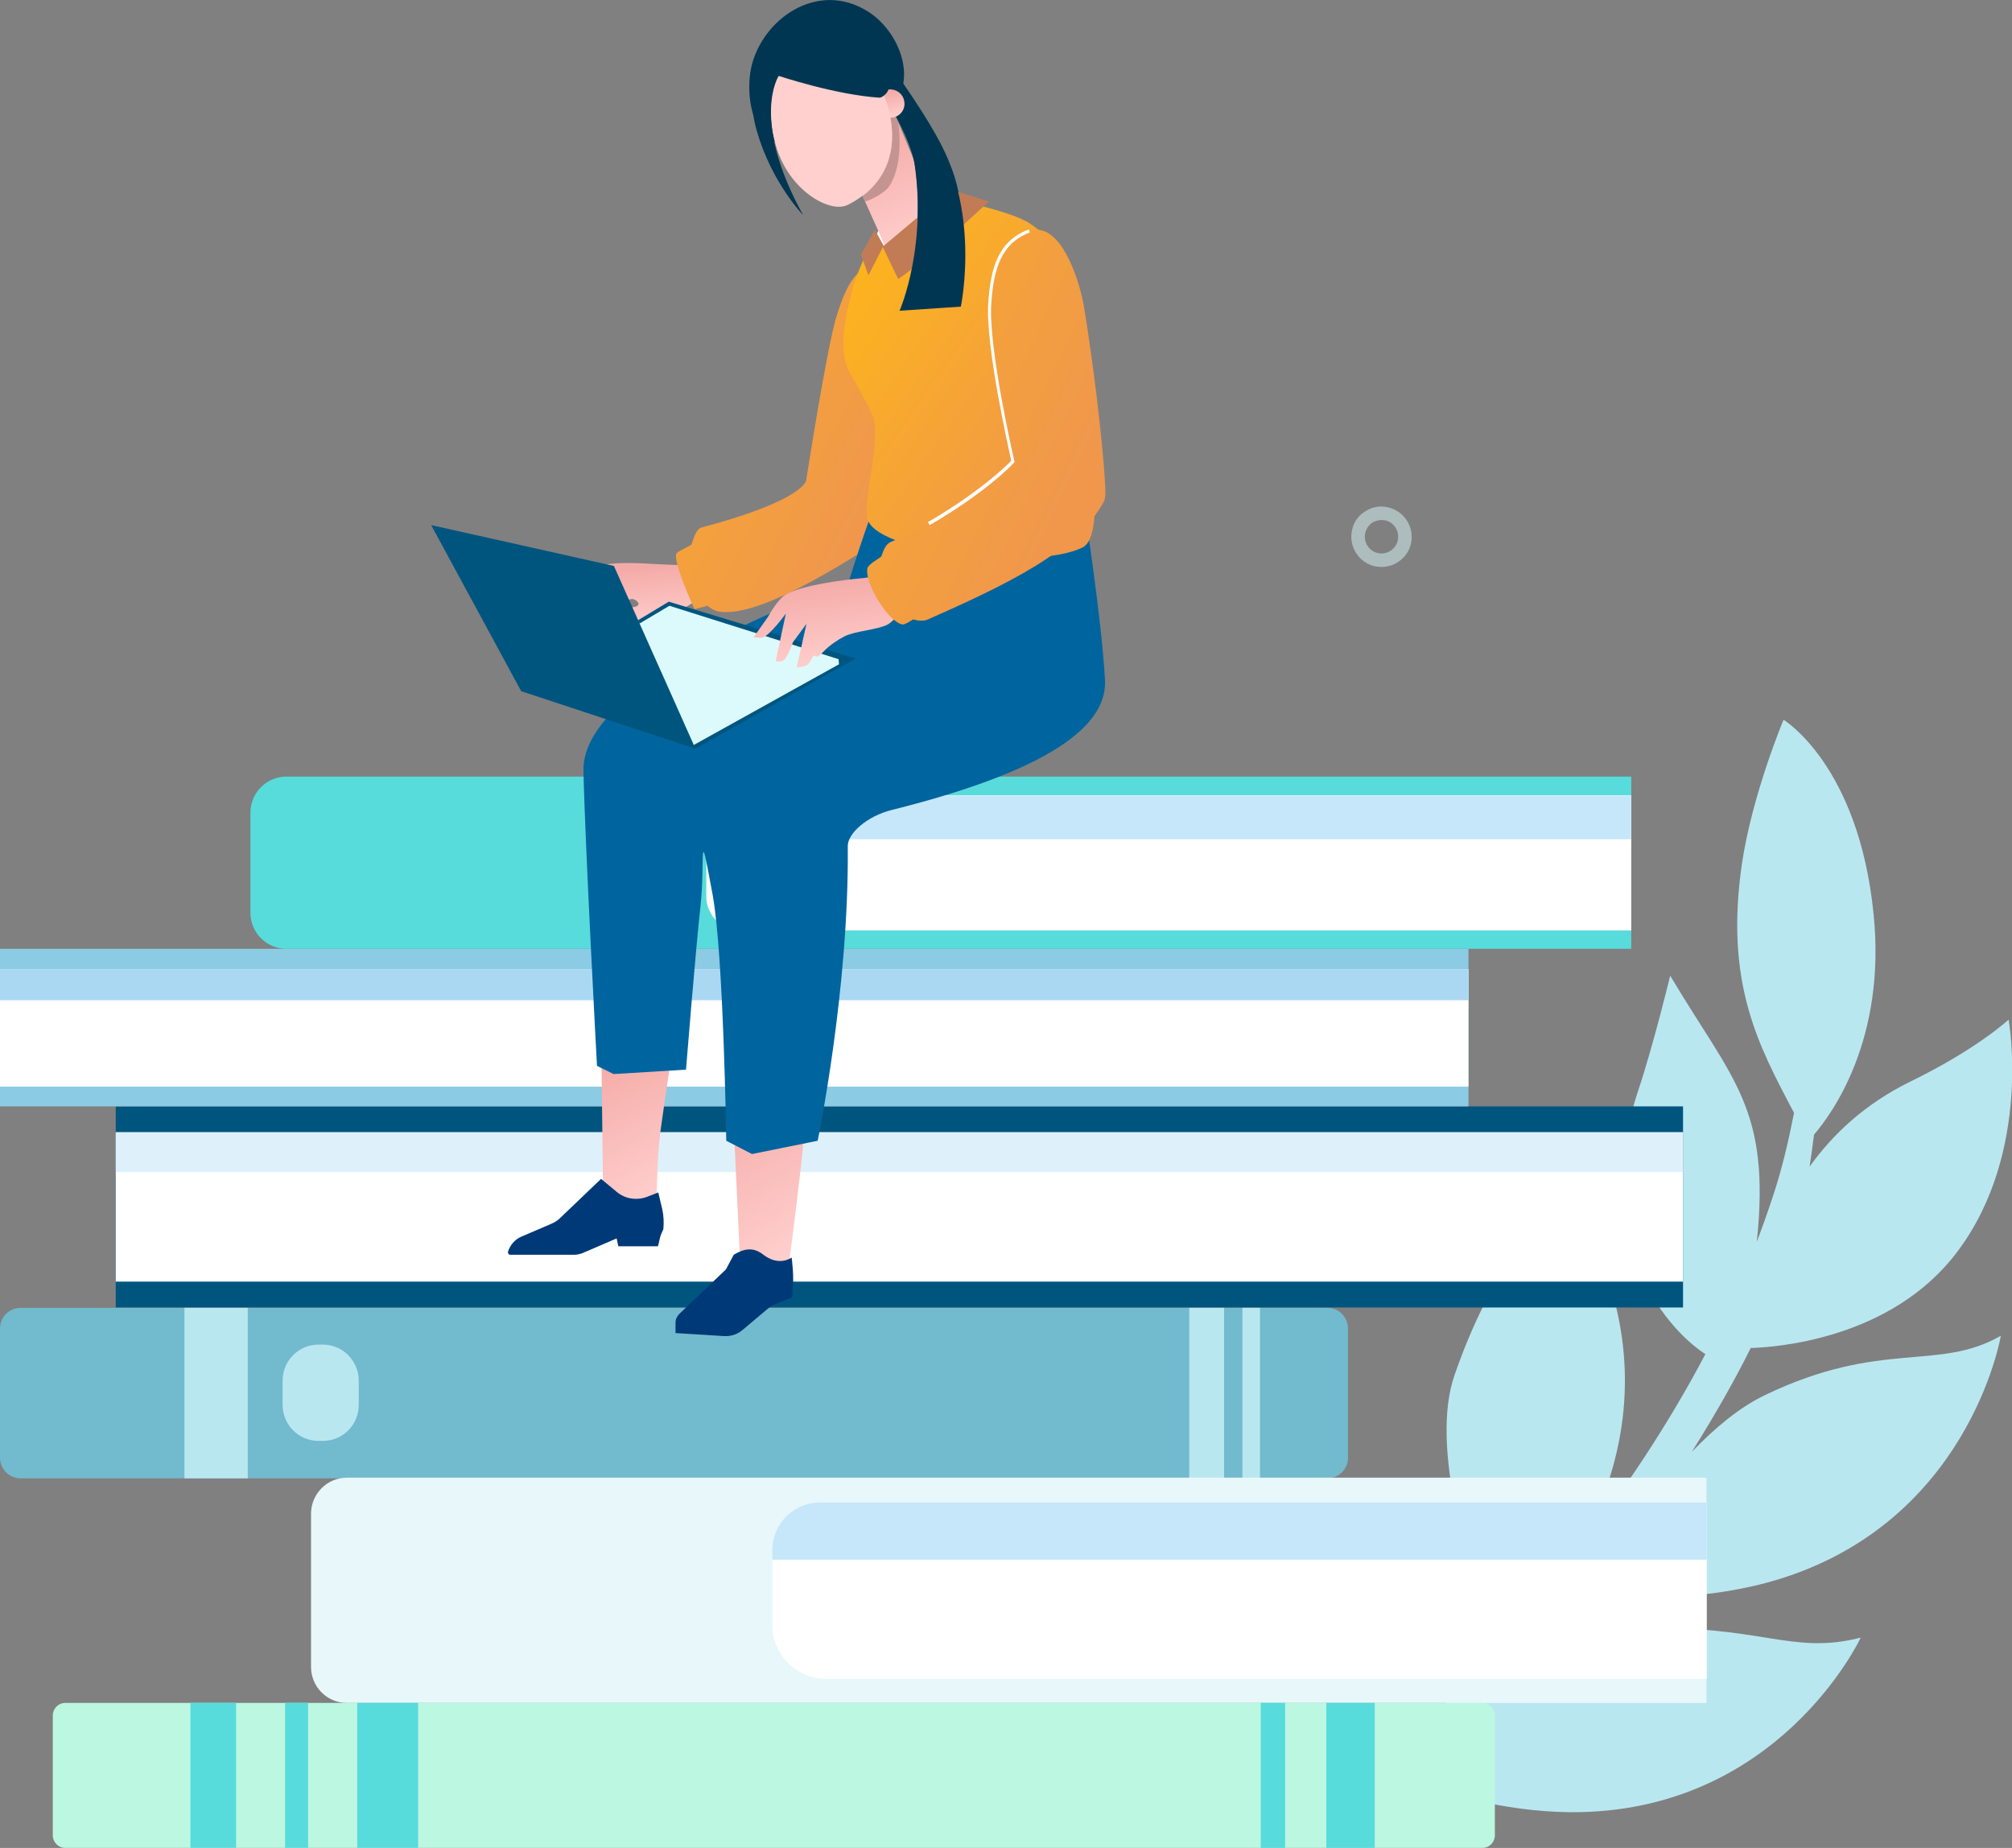 <svg width="196" height="180" viewBox="0 0 196 180" fill="none" xmlns="http://www.w3.org/2000/svg">
<rect x="0" y="0" width="196" height="180" fill="#808080" stroke="none"/>
<g clip-path="url(#clip0)">
<path d="M172.065 154.177C191.78 148.873 194.912 130.11 194.912 130.11C188.813 133.624 183.307 130.442 171.966 135.878C169.46 137.072 167.087 139.061 164.812 141.414C167.12 137.735 168.999 134.42 170.548 131.304C172.691 131.237 184.231 130.574 190.725 121.856C197.979 112.144 195.671 99.315 195.671 99.315C195.671 99.315 192.638 102.166 186.044 105.381C181.725 107.503 178.56 110.453 176.285 113.635C176.45 112.574 176.582 111.547 176.714 110.519C178.428 108.53 183.769 101.271 182.516 89.038C181.066 74.519 173.746 70.11 173.746 70.11C173.746 70.11 170.713 77.304 169.691 84.132C168.01 95.735 171.241 101.735 174.768 108.398C174.241 111.083 173.582 113.967 172.625 116.784C172.164 118.177 171.669 119.569 171.142 120.961C172.494 107.934 168.801 105.282 162.702 95.038C162.702 95.038 161.086 101.735 159.603 106.177C154.888 120.298 161.944 129.182 166.131 131.9C162.57 138.663 158.317 145.028 153.8 150.928C154.526 149.602 155.251 148.144 155.844 146.619C163.559 127.624 150.569 113.768 150.569 113.768C149.679 120.795 145.657 122.519 141.701 133.923C139.294 140.851 142.986 152.221 145.393 160.972C140.843 166.044 136.261 170.619 132.008 174.497C132.799 175.094 133.59 175.757 134.382 176.353C135.503 175.359 136.558 174.398 137.613 173.469C140.646 174.663 146.283 176.42 152.844 176.519C173.252 176.718 181.263 159.514 181.263 159.514C174.439 161.271 171.373 158.155 159.339 158.652C156.207 158.784 152.745 160.276 149.218 162.365C151.591 159.878 153.668 157.525 155.482 155.204C158.383 155.602 164.944 156.066 172.065 154.177Z" fill="#B9E7F0"/>
<path d="M163.954 107.767H11.275V127.358H163.954V107.767Z" fill="#00557F"/>
<path d="M163.954 110.285H11.275V124.838H163.954V110.285Z" fill="white"/>
<path opacity="0.56" d="M163.954 110.285H11.275V114.164H163.954V110.285Z" fill="#C5E7F9"/>
<path d="M129.304 143.999H2.011C0.89 143.999 0 143.104 0 141.977V129.414C0 128.287 0.89 127.392 2.011 127.392H129.304C130.425 127.392 131.315 128.287 131.315 129.414V141.977C131.348 143.071 130.425 143.999 129.304 143.999Z" fill="#72BACE"/>
<path d="M24.134 127.392H17.969V143.999H24.134V127.392Z" fill="#B9E7F0"/>
<path d="M119.247 127.392H115.852V143.999H119.247V127.392Z" fill="#B9E7F0"/>
<path d="M122.744 127.392H121.029V143.999H122.744V127.392Z" fill="#B9E7F0"/>
<path d="M31.453 140.353H31.024C29.079 140.353 27.529 138.762 27.529 136.839V134.485C27.529 132.53 29.112 130.972 31.024 130.972H31.453C33.398 130.972 34.947 132.563 34.947 134.485V136.839C34.947 138.795 33.398 140.353 31.453 140.353Z" fill="#B9E7F0"/>
<path d="M143.052 92.42H0V107.768H143.052V92.42Z" fill="#8BCBE3"/>
<path d="M143.052 94.409H0V105.846H143.052V94.409Z" fill="white"/>
<path d="M143.052 94.409H0V97.426H143.052V94.409Z" fill="#AAD8F3"/>
<path d="M166.262 165.878H33.794C31.881 165.878 30.299 164.32 30.299 162.365V147.447C30.299 145.525 31.848 143.934 33.794 143.934H166.23V165.878H166.262Z" fill="#E8F7FA"/>
<path d="M166.263 163.525H80.445C77.577 163.525 75.236 161.171 75.236 158.287V151.591C75.236 148.707 77.577 146.354 80.445 146.354H166.263V163.525Z" fill="white"/>
<path d="M166.197 151.923H75.269C75.236 151.923 75.236 151.889 75.236 151.889V150.994C75.236 148.442 77.313 146.354 79.852 146.354H166.23C166.263 146.354 166.263 146.387 166.263 146.387V151.856C166.263 151.889 166.23 151.923 166.197 151.923Z" fill="#C5E7F9"/>
<path d="M158.91 92.42H27.891C25.979 92.42 24.396 90.862 24.396 88.906V79.16C24.396 77.238 25.946 75.647 27.891 75.647H158.91V92.42Z" fill="#58DBDB"/>
<path d="M158.909 90.63H72.102C70.288 90.63 68.805 89.138 68.805 87.315V80.785C68.805 78.961 70.288 77.47 72.102 77.47H158.909V90.63Z" fill="white"/>
<path d="M158.909 81.745H68.838V80.883C68.838 79.027 70.355 77.502 72.201 77.502H158.909V81.745Z" fill="#C5E7F9"/>
<path d="M6.362 179.998H144.403C145.096 179.998 145.623 179.434 145.623 178.771V167.103C145.623 166.406 145.063 165.876 144.403 165.876H6.362C5.67 165.876 5.143 166.44 5.143 167.103V178.771C5.143 179.434 5.67 179.998 6.362 179.998Z" fill="#BCF7E2"/>
<path d="M129.205 179.989H133.92V165.868H129.205V179.989Z" fill="#58DBDB"/>
<path d="M122.816 179.989H125.189V165.868H122.816V179.989Z" fill="#58DBDB"/>
<path d="M34.798 179.988H40.732V165.867H34.798V179.988Z" fill="#58DBDB"/>
<path d="M27.774 179.988H30.016V165.867H27.774V179.988Z" fill="#58DBDB"/>
<path d="M18.551 179.988H23.002V165.867H18.551V179.988Z" fill="#58DBDB"/>
<path d="M68.674 56.587C68.345 54.863 66.894 55.095 64.949 54.995C63.037 54.929 59.707 54.564 57.926 55.261C57.036 55.592 55.619 57.946 55.586 58.012L54.992 59.371C54.992 59.371 55.586 59.802 55.751 59.47C56.377 58.211 57.333 57.614 57.333 57.614L55.19 59.934C55.19 59.934 55.52 60.299 56.08 60.266C56.542 60.233 57.003 59.703 57.3 59.47C57.828 59.006 58.85 58.012 58.85 58.012L57.267 61.227C57.201 61.327 57.3 61.459 57.399 61.459C57.663 61.459 58.025 61.393 58.223 61.261C58.454 61.095 59.707 59.802 60.004 59.039C60.102 58.841 61.124 58.377 61.553 58.343C61.916 58.31 62.839 59.039 61.487 59.172C61.091 59.205 60.432 59.073 60.036 59.437C59.971 59.504 59.74 59.802 59.938 59.934C60.135 60.067 60.696 60.332 61.157 60.365C61.883 60.432 62.509 60.399 62.773 60.432C64.619 60.631 65.213 59.868 65.872 59.603C68.213 58.542 68.872 57.515 68.674 56.587Z" fill="url(#paint0_linear)"/>
<path d="M81.533 30.663C80.577 33.613 78.533 46.806 78.533 46.806C78.533 46.806 78.335 48.729 68.345 51.381C67.785 51.547 67.587 52.442 67.356 53.038C67.323 53.138 66.202 53.602 65.938 53.867C65.378 54.398 67.653 59.337 67.653 59.337L68.939 59.005C68.939 59.005 69.4 59.469 70.027 59.569C74.346 60.298 83.972 53.668 86.841 51.944C87.335 51.646 86.841 51.381 87.105 50.287C88.819 43.06 87.006 35.635 88.192 28.508C88.357 27.414 86.346 25.558 85.588 25.69C83.478 26.055 82.588 27.381 81.533 30.663Z" fill="url(#paint1_linear)"/>
<path d="M84.564 1.128C87.235 2.818 88.982 6.664 87.564 9.415C86.344 11.769 78.861 13.791 78.3 13.957C73.19 15.249 72.564 9.283 73.19 6.531C74.245 1.89 79.619 -1.988 84.564 1.128Z" fill="#003651"/>
<path d="M93.038 27.68C90.73 28.773 85.818 27.779 84.367 26.818C84.367 26.818 85.224 22.641 85.752 22.177C89.181 19.26 89.115 19.724 94.621 19.558C95.28 19.525 96.368 22.177 96.368 22.177C96.368 22.409 95.049 26.718 93.038 27.68Z" fill="white"/>
<path d="M86.806 10.907L83.542 17.305C83.41 17.338 83.345 17.504 83.377 17.636L85.982 23.437C86.51 24.995 87.235 24.763 88.784 24.233C90.334 23.702 91.521 21.846 90.993 20.288L87.136 11.04C87.103 10.907 86.938 10.841 86.806 10.907Z" fill="url(#paint2_linear)"/>
<path d="M87.268 11.371L87.795 7.857C87.795 7.857 90.268 11.338 91.652 14.023C93.894 18.399 94.29 22.112 92.312 25.791C90.499 29.172 91.718 30.664 91.652 30.664C91.652 30.664 88.916 27.581 89.114 25.393C89.608 19.659 89.411 18.764 89.246 16.94C89.048 14.388 87.268 11.371 87.268 11.371Z" fill="#003651"/>
<path d="M86.675 18.066C88.125 15.746 87.499 11.934 87.499 11.934L87.136 11.072C87.103 10.939 86.938 10.873 86.806 10.906L86.675 11.204C87.4 14.652 86.345 17.337 84.037 19.094L84.268 19.624C84.927 19.458 86.246 18.762 86.675 18.066Z" fill="#C39492"/>
<path d="M88.091 9.88C88.223 10.643 87.695 11.339 86.97 11.438C86.245 11.571 85.552 11.04 85.421 10.278C85.289 9.516 85.816 8.819 86.542 8.72C87.3 8.621 87.992 9.151 88.091 9.88Z" fill="url(#paint3_linear)"/>
<path d="M75.564 14.122C76.85 18.631 80.905 20.818 82.586 19.956C86.081 18.2 87.763 14.851 86.477 10.343C85.191 5.835 81.828 3.481 78.762 4.376C75.696 5.238 74.245 9.614 75.564 14.122Z" fill="#FFD0CE"/>
<path d="M81.597 2.155C85.751 2.752 86.608 8.487 86.542 8.719C86.443 9.117 85.916 9.514 85.685 9.514C81.432 9.249 75.86 7.393 75.86 7.393C75.86 7.393 73.058 11.57 78.234 20.951C78.234 20.951 75.168 17.802 73.717 12.73C71.904 6.299 75.596 1.294 81.597 2.155Z" fill="#003651"/>
<path d="M58.553 99.814L58.751 116.421L61.52 117.813L63.96 116.952C63.96 116.952 63.993 112.808 64.355 110.057C64.751 107.206 65.773 100.41 65.773 100.41L58.553 99.814Z" fill="url(#paint4_linear)"/>
<path d="M71.113 101.803L72.069 122.322L76.784 123.747C76.784 123.747 77.938 114.731 78.202 111.946C78.366 110.189 78.762 101.803 78.762 101.803H71.113Z" fill="url(#paint5_linear)"/>
<path d="M85.619 48.034L105.697 49.924C105.697 49.924 107.313 60.299 107.643 66.233C107.84 70.045 103.851 74.653 86.872 78.896C84.465 79.493 82.553 81.183 82.586 82.443C82.718 96.399 79.652 111.117 79.652 111.117L73.256 112.41L70.75 111.117C70.75 111.117 70.487 93.051 69.432 87.216C68.014 79.493 68.706 83.902 68.245 88.211C67.75 92.686 66.827 104.189 66.827 104.189L59.772 104.62L58.156 103.824C58.156 103.824 57.002 82.509 56.837 75.084C56.607 65.703 82.685 56.653 82.685 56.653C84.07 52.111 85.619 48.034 85.619 48.034Z" fill="#00649F"/>
<path d="M83.082 28.046C83.379 26.72 85.027 23.306 85.027 23.306L85.983 24.035L92.181 19.262C92.181 19.262 98.445 20.521 100.292 21.748C104.874 24.765 104.841 29.836 105.501 33.748C105.765 35.306 107.083 41.405 106.721 47.604C106.622 49.328 106.82 52.676 105.435 53.339C100.885 55.56 86.049 53.936 84.599 50.787C83.84 49.129 85.95 42.897 84.994 40.477C84.5 39.218 83.247 37.229 82.653 36.035C81.466 33.483 82.752 29.472 83.082 28.046Z" fill="url(#paint6_linear)"/>
<path d="M65.773 129.846L70.554 130.145C71.18 130.178 71.84 129.979 72.334 129.548L75.17 127.161L77.181 126.366V125.703C77.412 124.542 77.115 122.487 77.115 122.487C77.115 122.487 75.895 123.449 74.279 122.156C73.356 121.46 72.466 121.625 71.477 122.222L70.719 123.647L66.169 127.99C65.938 128.222 65.806 128.52 65.806 128.852V129.846H65.773Z" fill="#003977"/>
<path d="M83.873 24.796L85.225 22.376L86.082 23.934L84.598 26.818L83.873 24.796Z" fill="#C17C56"/>
<path d="M85.982 24.034L87.499 27.183C89.906 25.592 96.335 19.625 96.335 19.625L92.609 18.465L85.982 24.034Z" fill="#C17C56"/>
<path d="M64.521 117.814L64.125 116.156L63.004 116.587C62.015 116.952 60.894 116.786 60.07 116.09L58.553 114.83L54.531 118.675C54.3 118.907 54.004 119.073 53.707 119.206L50.773 120.465C50.146 120.731 49.685 121.294 49.487 121.924C49.454 122.057 49.553 122.222 49.718 122.222H55.949C56.212 122.222 56.443 122.156 56.674 122.09L60.07 120.631L60.235 121.394H64.092C64.092 121.394 64.224 120.93 64.29 120.565C64.323 120.366 64.62 119.736 64.62 119.736C64.685 119.073 64.653 118.443 64.521 117.814Z" fill="#003977"/>
<path d="M90.203 11.836C95.84 19.361 93.598 29.869 93.598 29.869L87.631 30.267C87.631 30.267 90.532 23.703 88.917 14.886C88.455 12.399 88.422 9.416 90.203 11.836Z" fill="#003651"/>
<path d="M67.751 72.928L59.805 55.127L42.002 51.149L50.772 67.326L67.751 72.928Z" fill="#00557F"/>
<path d="M67.751 72.928L83.346 64.143L65.147 58.607L62.18 60.398L67.751 72.928Z" fill="#00557F"/>
<path d="M67.586 72.564L81.729 64.707L81.696 64.21L65.212 59.006L62.31 60.73L67.586 72.564Z" fill="#DCFAFB"/>
<path d="M74.807 60.101C74.84 60.034 75.763 58.344 76.587 57.88C78.268 56.985 82.06 56.487 83.972 56.322C85.917 56.156 89.181 54.764 89.709 56.421C90.005 57.316 87.203 60.432 86.478 60.83C85.456 61.36 83.28 61.46 82.257 61.99C81.664 62.289 80.774 62.885 80.312 63.383C80.147 63.548 79.818 63.913 79.62 63.946C79.521 63.979 79.257 63.847 79.257 63.847C79.257 63.847 78.862 64.609 78.631 64.775C78.4 64.941 77.609 65.007 77.609 65.007L78.565 60.764L77.246 62.554C77.246 62.554 76.752 63.946 76.422 64.244C76.026 64.609 75.565 64.377 75.565 64.377L76.554 59.769C76.554 59.769 75.037 61.858 74.312 62.09C73.982 62.189 73.422 62.056 73.422 62.056L74.807 60.101Z" fill="url(#paint7_linear)"/>
<path d="M96.466 29.636C96.037 34.044 98.543 45.116 98.543 45.116C98.543 45.116 95.081 49.293 86.806 52.774C86.246 53.006 86.081 53.602 85.85 54.199C85.817 54.299 84.597 54.928 84.498 55.359C84.202 56.752 86.542 60.63 87.927 60.829C88.158 60.862 88.949 60.332 88.949 60.332C88.949 60.332 89.773 60.597 90.334 60.365C98.049 56.951 105.005 53.636 107.544 48.829C107.708 48.531 107.675 47.868 107.675 47.536C107.445 42.928 106.423 34.807 105.565 29.702C105.236 27.812 103.686 22.376 100.983 22.376C97.818 22.409 96.796 26.188 96.466 29.636Z" fill="url(#paint8_linear)"/>
<path d="M90.565 51.15L90.4 50.852C95.28 48.034 98.082 45.349 98.511 44.885C98.28 43.824 96.005 33.747 96.269 29.57C96.5 26.023 97.258 23.471 100.225 22.344L100.324 22.642C97.522 23.703 96.796 26.189 96.566 29.57C96.269 33.913 98.775 44.753 98.808 44.885L98.84 44.985L98.775 45.051C98.808 45.117 95.906 48.068 90.565 51.15Z" fill="white"/>
<g opacity="0.7">
<path opacity="0.7" d="M134.58 55.227C134.349 55.227 134.151 55.193 133.921 55.16C132.338 54.795 131.349 53.204 131.712 51.613C131.876 50.851 132.338 50.188 133.03 49.79C133.69 49.359 134.481 49.227 135.239 49.425C136.822 49.79 137.811 51.381 137.448 52.972C137.119 54.331 135.899 55.227 134.58 55.227ZM134.58 50.652C134.283 50.652 133.986 50.751 133.723 50.884C133.36 51.116 133.096 51.481 132.997 51.912C132.8 52.773 133.327 53.669 134.217 53.867C135.074 54.066 135.965 53.536 136.162 52.641C136.36 51.779 135.833 50.884 134.943 50.685C134.811 50.685 134.712 50.652 134.58 50.652Z" fill="#DCFAFB"/>
</g>
</g>
<defs>
<linearGradient id="paint0_linear" x1="69.251" y1="60.875" x2="68.601" y2="54.553" gradientUnits="userSpaceOnUse">
<stop stop-color="#FFD0CE"/>
<stop offset="1" stop-color="#F4AAA7"/>
</linearGradient>
<linearGradient id="paint1_linear" x1="46.332" y1="36.698" x2="81.599" y2="54.965" gradientUnits="userSpaceOnUse">
<stop stop-color="#FCB31E"/>
<stop offset="1" stop-color="#F0974C"/>
</linearGradient>
<linearGradient id="paint2_linear" x1="91.428" y1="23.418" x2="87.037" y2="11.804" gradientUnits="userSpaceOnUse">
<stop stop-color="#FFD0CE"/>
<stop offset="1" stop-color="#F4AAA7"/>
</linearGradient>
<linearGradient id="paint3_linear" x1="88.219" y1="11.216" x2="87.671" y2="8.679" gradientUnits="userSpaceOnUse">
<stop stop-color="#FFD0CE"/>
<stop offset="1" stop-color="#F4AAA7"/>
</linearGradient>
<linearGradient id="paint4_linear" x1="66.059" y1="116.223" x2="58.86" y2="102.673" gradientUnits="userSpaceOnUse">
<stop stop-color="#FFD0CE"/>
<stop offset="1" stop-color="#F4AAA7"/>
</linearGradient>
<linearGradient id="paint5_linear" x1="79.066" y1="121.809" x2="69.638" y2="106.39" gradientUnits="userSpaceOnUse">
<stop stop-color="#FFD0CE"/>
<stop offset="1" stop-color="#F4AAA7"/>
</linearGradient>
<linearGradient id="paint6_linear" x1="81.916" y1="29.396" x2="104.928" y2="45.528" gradientUnits="userSpaceOnUse">
<stop stop-color="#FCB31E"/>
<stop offset="1" stop-color="#F0974C"/>
</linearGradient>
<linearGradient id="paint7_linear" x1="90.377" y1="64.177" x2="89.282" y2="55.248" gradientUnits="userSpaceOnUse">
<stop stop-color="#FFD0CE"/>
<stop offset="1" stop-color="#F4AAA7"/>
</linearGradient>
<linearGradient id="paint8_linear" x1="64.21" y1="34.855" x2="102.109" y2="52.843" gradientUnits="userSpaceOnUse">
<stop stop-color="#FCB31E"/>
<stop offset="1" stop-color="#F0974C"/>
</linearGradient>
<clipPath id="clip0">
<rect width="196" height="180" fill="white"/>
</clipPath>
</defs>
</svg>
